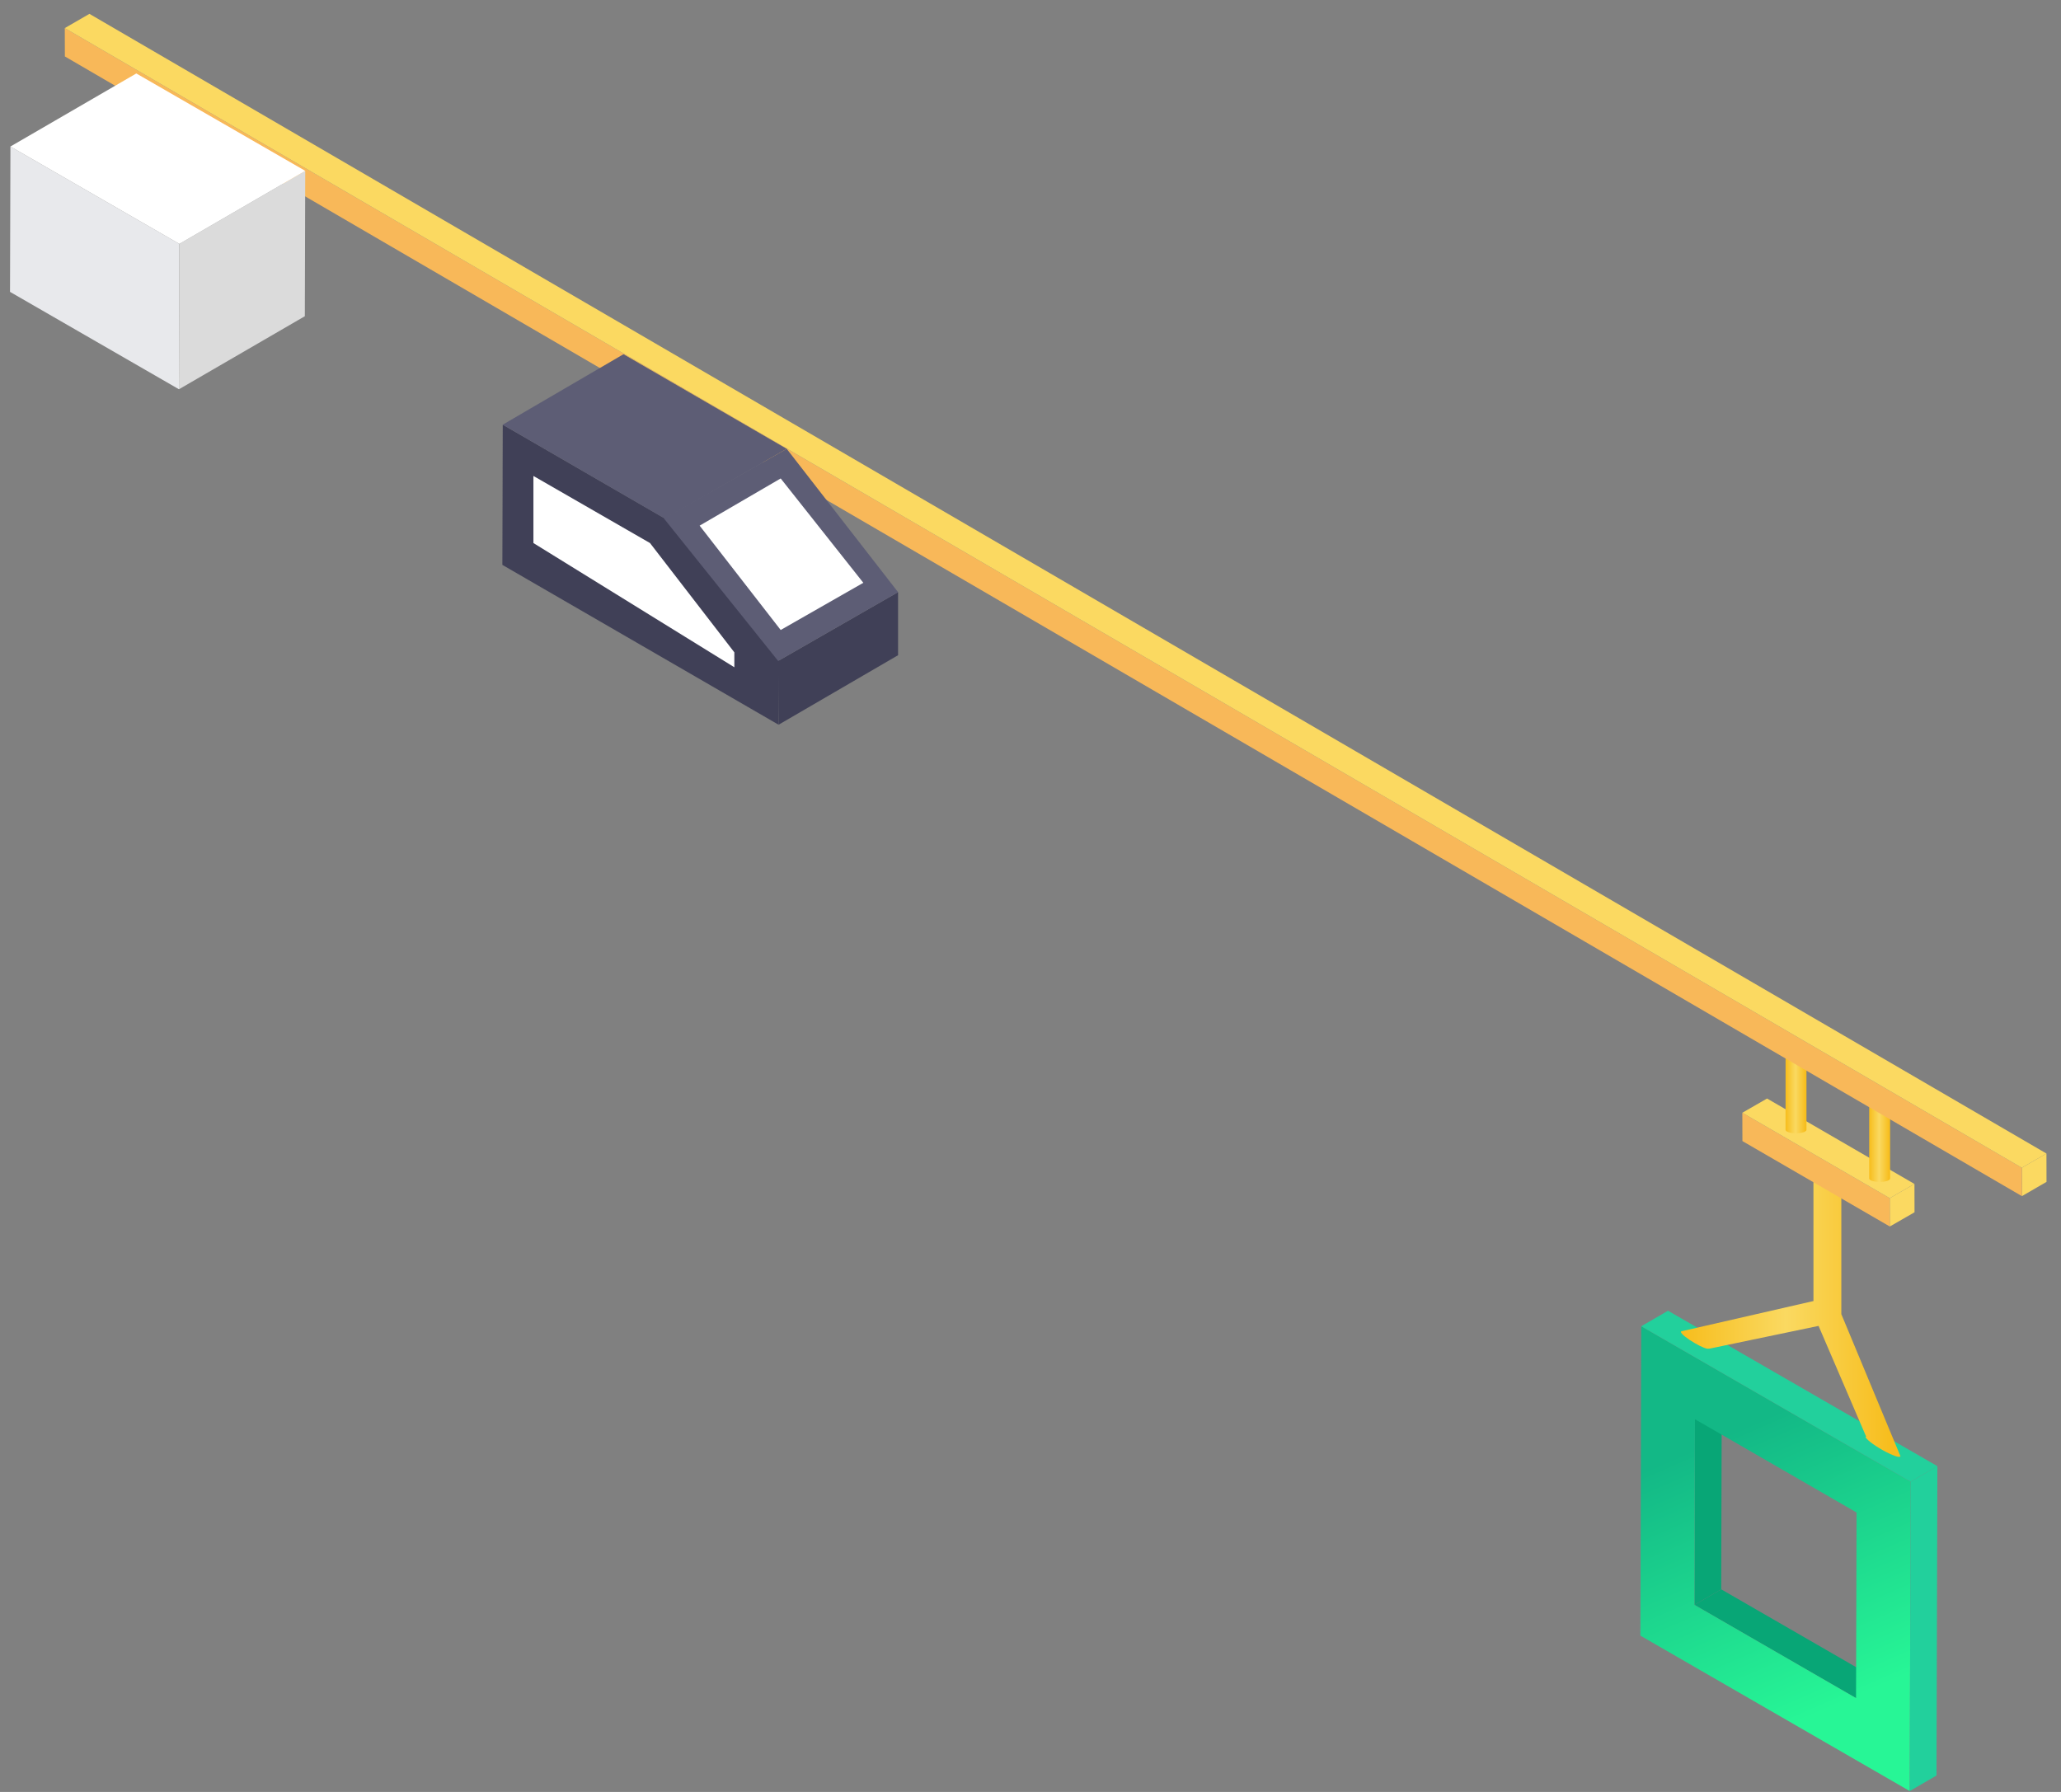 <?xml version="1.0" encoding="UTF-8"?>
<svg width="115px" height="100px" viewBox="0 0 115 100" version="1.1" xmlns="http://www.w3.org/2000/svg" xmlns:xlink="http://www.w3.org/1999/xlink">
    <rect x="0" y="0" width="115" height="100" fill="#808080" stroke="none"/>
    <!-- Generator: Sketch 61.1 (89650) - https://sketch.com -->
    <title>Tower_up_crane</title>
    <desc>Created with Sketch.</desc>
    <defs>
        <linearGradient x1="59.999%" y1="21.324%" x2="43.71%" y2="85.709%" id="linearGradient-1">
            <stop stop-color="#13B886" offset="0%"></stop>
            <stop stop-color="#27F696" offset="100%"></stop>
        </linearGradient>
        <linearGradient x1="3.651%" y1="50%" x2="100%" y2="50%" id="linearGradient-2">
            <stop stop-color="#F7BD1C" offset="0%"></stop>
            <stop stop-color="#FAD961" offset="50.361%"></stop>
            <stop stop-color="#F7BD1C" offset="100%"></stop>
        </linearGradient>
        <linearGradient x1="3.651%" y1="50%" x2="100%" y2="50%" id="linearGradient-3">
            <stop stop-color="#F7BD1C" offset="0%"></stop>
            <stop stop-color="#FAD961" offset="50.361%"></stop>
            <stop stop-color="#F7BD1C" offset="100%"></stop>
        </linearGradient>
        <linearGradient x1="3.651%" y1="50%" x2="100%" y2="50%" id="linearGradient-4">
            <stop stop-color="#F7BD1C" offset="0%"></stop>
            <stop stop-color="#FAD961" offset="50.361%"></stop>
            <stop stop-color="#F7BD1C" offset="100%"></stop>
        </linearGradient>
    </defs>
    <g id="Page-1" stroke="none" stroke-width="1" fill="none" fill-rule="evenodd">
        <g id="首页-20191225" transform="translate(-897, -185)">
            <g id="section-01" transform="translate(0, 80)">
                <g id="插图" transform="translate(69, 56)">
                    <g id="Tower_up_crane" transform="translate(884.692, 99.773) scale(-1, 1) translate(-884.692, -99.773) translate(827.192, 49.773)">
                        <g id="挂钩" transform="translate(6.09, 57.815)">
                            <g id="Group-6" transform="translate(0, 14.558)">
                                <polygon id="Fill-1" fill="#08A676" points="4.538 21.618 3.045 20.751 12.062 15.547 13.555 16.414"></polygon>
                                <polygon id="Fill-2" fill="#08A676" points="13.555 16.414 12.062 15.547 12.032 5.188 13.526 6.055"></polygon>
                                <path d="M1.493,9.541 L1.542,26.806 L16.572,18.131 L16.523,0.867 L1.493,9.541 Z M4.509,11.259 L13.526,6.055 L13.555,16.414 L4.538,21.618 L4.509,11.259 Z" id="Fill-3" fill="url(#linearGradient-1)"></path>
                                <polygon id="Fill-4" fill="#22D09C" points="0 8.674 1.493 9.542 16.523 0.867 15.03 8.47148453e-05"></polygon>
                                <polygon id="Fill-5" fill="#22D09C" points="0.049 25.938 1.542 26.805 1.493 9.541 6.35597318e-05 8.674"></polygon>
                            </g>
                            <path d="M6.915,6.983 L6.914,14.017 L14.305,15.711 L14.295,15.718 C14.305,15.723 14.31,15.732 14.31,15.744 C14.31,15.841 13.961,16.121 13.53,16.371 C13.148,16.592 12.83,16.715 12.762,16.673 L12.749,16.681 L6.629,15.405 L3.998,21.53 L3.948,21.56 C3.984,21.56 4.004,21.571 4.005,21.594 C4.01,21.701 3.592,22.032 3.062,22.333 C2.522,22.633 2.079,22.79 2.083,22.683 C2.084,22.681 2.084,22.678 2.085,22.675 L2.053,22.694 L5.362,14.741 L5.359,14.741 L5.359,6.983 L6.915,6.983 Z" id="Combined-Shape" fill="url(#linearGradient-2)"></path>
                            <g id="Group-4" transform="translate(1.275, 2.716)">
                                <polygon id="Fill-1" fill="#FBD961" points="0 6.348 1.379 7.142 1.384 5.561 0.004 4.767"></polygon>
                                <polygon id="Fill-2" fill="#F8B859" points="1.384 5.561 1.379 7.142 9.603 2.375 9.608 0.794"></polygon>
                                <polygon id="Fill-3" fill="#FBD961" points="8.228 5.81895607e-05 0.005 4.767 1.384 5.561 9.608 0.794"></polygon>
                            </g>
                            <path d="M2.637,2.909 L3.804,2.909 L3.804,7.177 C3.804,7.284 3.542,7.371 3.22,7.371 C2.898,7.371 2.637,7.284 2.637,7.177 L2.637,7.177 L2.637,2.909 Z" id="Combined-Shape" fill="url(#linearGradient-3)"></path>
                            <path d="M7.304,0 L8.471,0 L8.471,4.461 C8.471,4.568 8.21,4.655 7.887,4.655 C7.565,4.655 7.304,4.568 7.304,4.461 L7.304,4.461 L7.304,0 Z" id="Combined-Shape" fill="url(#linearGradient-4)"></path>
                        </g>
                        <g id="轨道">
                            <polygon id="Fill-1" fill="#FBD961" points="1.378 64.395 1.374 65.978 3.8734118e-05 65.183 0.004 63.601"></polygon>
                            <polygon id="Fill-4" fill="#F8B859" points="1.378 64.395 110.577 0.795 110.572 2.377 1.374 65.978"></polygon>
                            <polygon id="Fill-7" fill="#FBD961" points="0.004 63.601 109.203 -1.94101798e-05 110.577 0.795 1.378 64.395"></polygon>
                        </g>
                        <g id="平衡器" transform="translate(97.045, 3.327)">
                            <polygon id="Fill-1" fill="#E8E9EC" points="7.139 9.51 7.162 17.623 16.588 12.188 16.565 4.076"></polygon>
                            <polygon id="Fill-2" fill="#DBDBDB" points="0.138 13.547 7.162 17.623 7.139 9.51 0.115 5.435"></polygon>
                            <polygon id="Fill-3" fill="#FFFFFF" points="9.541 0 0.115 5.435 7.139 9.51 16.565 4.076"></polygon>
                        </g>
                        <g id="控制室" transform="translate(64.082, 18.879)">
                            <polygon id="Fill-1" fill="#404057" points="6.644 12.967 6.666 20.792 22.079 11.872 22.057 4.047"></polygon>
                            <polygon id="Fill-1-Copy" fill="#FFFFFF" points="9.135 16.753 9.135 17.585 20.346 10.653 20.346 6.909 13.841 10.653"></polygon>
                            <polygon id="Fill-2-Copy" fill="#404057" points="0 16.913 6.666 20.792 6.691 17.233 0 13.393"></polygon>
                            <polygon id="Fill-3" fill="#5D5D75" points="15.32 0.115 6.213 5.395 13.016 9.288 22.057 4.047"></polygon>
                            <polygon id="Combined-Shape" fill="#5D5D75" points="0 13.393 6.691 17.233 13.064 9.282 6.213 5.395"></polygon>
                            <polygon id="Combined-Shape-Copy" fill="#FFFFFF" points="1.938 12.871 6.549 15.505 11.072 9.682 6.549 7.048"></polygon>
                        </g>
                    </g>
                </g>
            </g>
        </g>
    </g>
</svg>